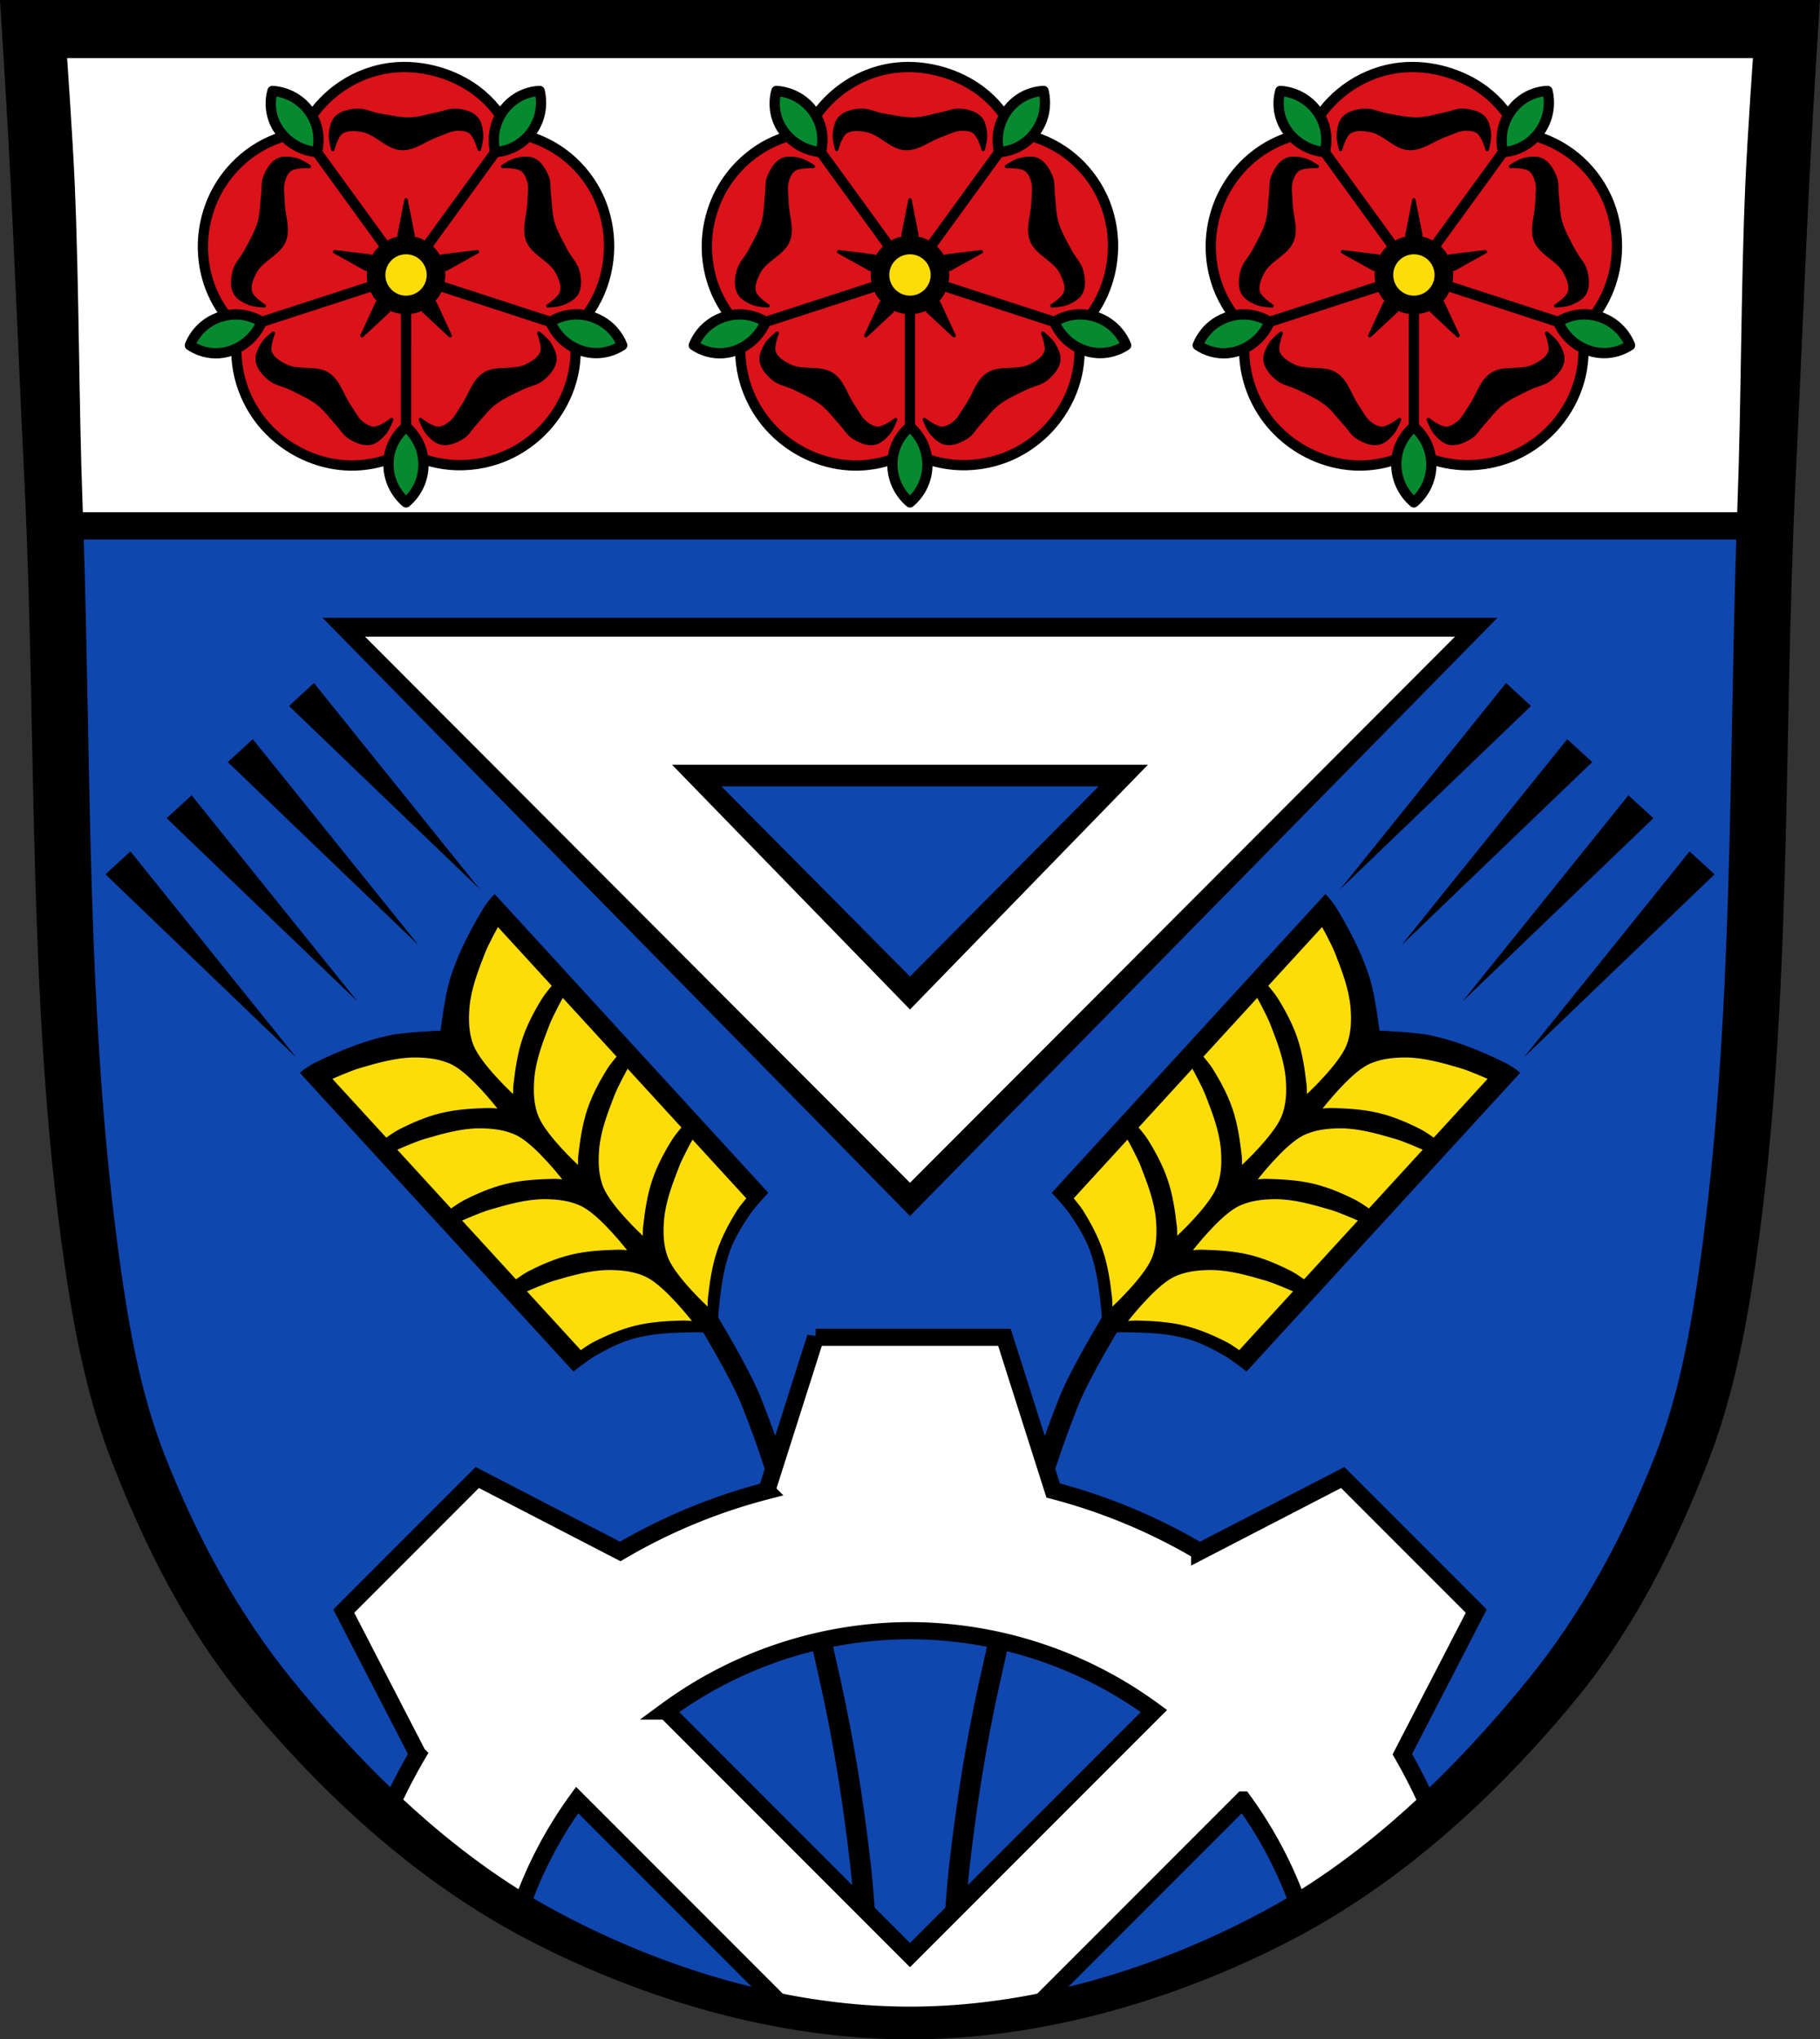 <?xml version="1.0" encoding="UTF-8" standalone="no"?>
<svg
   xmlns:dc="http://purl.org/dc/elements/1.1/"
   xmlns:cc="http://creativecommons.org/ns#"
   xmlns:rdf="http://www.w3.org/1999/02/22-rdf-syntax-ns#"
   xmlns:svg="http://www.w3.org/2000/svg"
   xmlns="http://www.w3.org/2000/svg"
   xmlns:xlink="http://www.w3.org/1999/xlink"
   xmlns:sodipodi="http://sodipodi.sourceforge.net/DTD/sodipodi-0.dtd"
   xmlns:inkscape="http://www.inkscape.org/namespaces/inkscape"
   width="531.35"
   height="595"
   viewBox="0 0 531.348 594.998"
   version="1.1"
   id="svg1105"
   sodipodi:docname="DEU_Winhöring_COA.svg"
   inkscape:version="0.92.5 (2060ec1f9f, 2020-04-08)">
  <rect x="0" y="0" width="531.348" height="594.998" fill="#333333" stroke="none"/>
  <sodipodi:namedview
     pagecolor="#ffffff"
     bordercolor="#666666"
     borderopacity="1"
     objecttolerance="10"
     gridtolerance="10"
     guidetolerance="10"
     inkscape:pageopacity="0"
     inkscape:pageshadow="2"
     inkscape:window-width="1920"
     inkscape:window-height="1046"
     id="namedview1107"
     showgrid="false"
     inkscape:zoom="1.3327576"
     inkscape:cx="265.66716"
     inkscape:cy="297.49653"
     inkscape:window-x="-11"
     inkscape:window-y="-11"
     inkscape:window-maximized="1"
     inkscape:current-layer="svg1105"
     inkscape:snap-midpoints="true"
     inkscape:snap-smooth-nodes="true"
     inkscape:object-paths="true"
     inkscape:snap-center="true"
     inkscape:snap-object-midpoints="true"
     inkscape:snap-nodes="false" />
  <defs
     id="defs971">
    <inkscape:path-effect
       effect="spiro"
       id="path-effect2423"
       is_visible="true" />
    <inkscape:path-effect
       effect="spiro"
       id="path-effect2419"
       is_visible="true" />
    <inkscape:path-effect
       effect="spiro"
       id="path-effect2415"
       is_visible="true" />
    <inkscape:path-effect
       effect="spiro"
       id="path-effect2411"
       is_visible="true" />
    <inkscape:path-effect
       effect="spiro"
       id="path-effect2407"
       is_visible="true" />
    <inkscape:path-effect
       effect="spiro"
       id="path-effect2403"
       is_visible="true" />
    <path
       id="0"
       d="m30.605 193.96c-4.874.858-9.718 2.512-13.953 5.072-2.807 1.697-5.141 4.135-7.273 6.627-1.82 2.128-4.627 7.01-4.627 7.01l30.17 41.734 30.17-41.734c0 0-2.807-4.883-4.627-7.01-2.132-2.492-4.466-4.93-7.273-6.627-4.235-2.56-9.08-4.214-13.953-5.072-2.837-.5-5.804-.5-8.641 0z"
       stroke="#000"
       fill="#e5524b"
       fill-rule="evenodd"
       stroke-width="3" />
    <path
       id="1"
       d="m93.75 239.84c.69 4.9.614 10.02-.512 14.837-.747 3.194-2.343 6.167-4.055 8.965-1.461 2.388-5.237 6.567-5.237 6.567l-49.02-15.798 30.366-41.593c0 0 5.511 1.16 8.097 2.234 3.03 1.257 6.069 2.724 8.55 4.869 3.744 3.236 6.813 7.332 9.136 11.702 1.352 2.543 2.269 5.366 2.67 8.218z"
       stroke="#000"
       fill="#e5524b"
       fill-rule="evenodd"
       stroke-width="3" />
    <path
       id="2"
       d="m-23.894 239.84c-.69 4.9-.614 10.02.512 14.837.747 3.194 2.343 6.167 4.055 8.965 1.461 2.388 5.237 6.567 5.237 6.567l49.02-15.798-30.366-41.593c0 0-5.511 1.16-8.097 2.234-3.03 1.257-6.069 2.724-8.55 4.869-3.744 3.236-6.813 7.332-9.136 11.702-1.352 2.543-2.269 5.366-2.67 8.218z"
       stroke="#000"
       fill="#e5524b"
       fill-rule="evenodd"
       stroke-width="3" />
    <path
       id="3"
       d="m51.991 301.39c-.166.133-.339.253-.521.366-1.786 1.107-3.978 2.112-6.05 1.767-1.711-.285-3.114-1.689-4.253-2.997-.967-1.111-2.023-3.926-2.023-3.926 0 0 3.16 2.5 5.04 2.563 1.339.045 2.646-.75 3.698-1.58 1.566-1.235 2.578-3.072 3.565-4.806 1.102-1.936 1.197-4.417 2.579-6.163 1.438-1.817 3.452-3.28 5.624-4.086 2.088-.774 4.477-.098 6.658-.548 1.954-.403 4.01-.799 5.674-1.906 1.114-.744 2.272-1.74 2.643-3.03.523-1.812-.878-5.589-.878-5.589 0 0 2.351 1.875 3.109 3.138.892 1.488 1.794 3.256 1.536 4.971-.312 2.078-1.946 3.852-3.55 5.208-1.308 1.105-3.099 1.457-4.666 2.146-1.79.787-3.706 1.311-5.41 2.27-2.149 1.21-4.17 2.678-5.985 4.348-1.439 1.324-2.529 2.984-3.831 4.443-.997 1.118-1.801 2.481-2.962 3.408"
       fill-rule="evenodd" />
    <path
       id="4"
       d="m17.861 301.39c.166.133.339.253.521.366 1.786 1.107 3.978 2.112 6.05 1.767 1.711-.285 3.114-1.689 4.253-2.997.967-1.111 2.023-3.926 2.023-3.926 0 0-3.16 2.5-5.04 2.563-1.339.045-2.646-.75-3.698-1.58-1.566-1.235-2.578-3.072-3.565-4.806-1.102-1.936-1.197-4.417-2.579-6.163-1.438-1.817-3.452-3.28-5.624-4.086-2.088-.774-4.477-.098-6.658-.548-1.954-.403-4.01-.799-5.674-1.906-1.114-.744-2.272-1.74-2.643-3.03-.523-1.812.878-5.589.878-5.589 0 0-2.351 1.875-3.109 3.138-.892 1.488-1.794 3.256-1.536 4.971.312 2.078 1.946 3.852 3.55 5.208 1.308 1.105 3.099 1.457 4.666 2.146 1.79.787 3.706 1.311 5.41 2.27 2.149 1.21 4.17 2.678 5.985 4.348 1.439 1.324 2.529 2.984 3.831 4.443.997 1.118 1.801 2.481 2.962 3.408"
       fill-rule="evenodd" />
    <path
       id="5"
       d="m34.926 232.5l-2.033 10.303a11.785 11.785 0 0 0 -8.374 6.089l-10.43-1.251 9.183 5.121a11.785 11.785 0 0 0 -.13 1.647 11.785 11.785 0 0 0 3.317 8.195l-4.411 9.53 7.711-7.15a11.785 11.785 0 0 0 5.167 1.209 11.785 11.785 0 0 0 5.172 -1.203l7.706 7.145-4.417-9.542a11.785 11.785 0 0 0 3.325 -8.184 11.785 11.785 0 0 0 -.128 -1.647l9.179-5.121-10.432 1.251a11.785 11.785 0 0 0 -8.371 -6.077l-2.035-10.314"
       fill-rule="evenodd" />
    <path
       id="6"
       d="m-4.074 200.72c0 0-1.499 7.196 2.082 12.12 3.581 4.929 10.888 5.726 10.888 5.726 0 0 1.501-7.195-2.081-12.13-3.582-4.93-10.889-5.725-10.889-5.725z"
       stroke-linejoin="round"
       fill="#8ab741"
       stroke="#000"
       stroke-linecap="round"
       stroke-width="3" />
    <path
       id="7"
       d="m-7.196 268.1c0 0-6.38-3.649-12.174-1.767-5.794 1.883-8.811 8.585-8.811 8.585 0 0 6.379 3.652 12.175 1.769 5.796-1.883 8.81-8.587 8.81-8.587z"
       stroke-linejoin="round"
       fill="#8ab741"
       stroke="#000"
       stroke-linecap="round"
       stroke-width="3" />
    <inkscape:path-effect
       effect="spiro"
       id="path-effect2403-4"
       is_visible="true" />
    <inkscape:path-effect
       effect="spiro"
       id="path-effect2403-42"
       is_visible="true" />
  </defs>
  <path
     style="fill-rule:evenodd"
     d="m 0,0 c 0,0 1.798,28.411 2.557,42.623 1.729,32.382 2.963,64.787 4.547,97.18 3.723,76.16 0.798,152.98 11.648,228.45 2.841,19.761 6.689,39.644 13.924,58.25 9.542,24.539 21.646,48.703 38.36,69.05 23.08,28.09 50.979,53.728 83.25,70.47 34.06,17.664 73.02,28.982 111.38,28.982 38.36,0 77.33,-11.318 111.38,-28.982 32.27,-16.741 60.17,-42.38 83.25,-70.47 16.713,-20.344 28.818,-44.508 38.36,-69.05 7.235,-18.606 11.08,-38.49 13.922,-58.25 10.85,-75.47 7.927,-152.29 11.65,-228.45 1.583,-32.389 2.818,-64.794 4.547,-97.18 C 529.534,28.41 531.332,0 531.332,0 h -265.67 z"
     id="path973"
     inkscape:connector-curvature="0" />
  <path
     d="m 16.92,14.45 c 0,0 1.834,26.14 2.394,39.23 1.339,31.31 1.151,62.67 2.309,93.99 2.724,73.7 0.736,147.93 10.907,220.97 2.659,19.09 6.04,38.38 13.04,56.34 9.292,23.844 21.694,46.951 37.866,66.785 21.813,26.751 47.689,51.955 77.954,68.16 31.861,17.06 68.36,28.03 104.29,28.03 35.937,0 72.43,-10.972 104.29,-28.03 30.26,-16.205 56.14,-41.41 77.954,-68.16 16.17,-19.833 28.574,-42.94 37.866,-66.785 6.999,-17.961 10.377,-37.25 13.04,-56.34 10.17,-73.04 8.185,-147.27 10.909,-220.97 1.158,-31.32 0.969,-62.68 2.309,-93.99 0.56,-13.09 2.394,-39.23 2.394,-39.23 h -248.76 z"
     id="path975"
     inkscape:connector-curvature="0"
     style="fill:#ffffff;fill-rule:evenodd;stroke:#000000;stroke-width:5" />
  <path
     d="m 21.76,151.96 c 2.497,72.28 0.791,145.05 10.764,216.67 2.659,19.09 6.04,38.38 13.04,56.34 9.292,23.844 21.693,46.952 37.865,66.785 21.813,26.751 47.691,51.955 77.955,68.16 31.861,17.06 68.36,28.03 104.29,28.03 35.937,0 72.43,-10.973 104.29,-28.03 30.26,-16.205 56.14,-41.41 77.955,-68.16 16.17,-19.833 28.574,-42.941 37.865,-66.785 6.999,-17.961 10.377,-37.25 13.04,-56.34 9.972,-71.62 8.268,-144.38 10.766,-216.67 z"
     id="path977"
     inkscape:connector-curvature="0"
     style="fill:#0f47af;fill-rule:evenodd;stroke:#000000;stroke-width:5;fill-opacity:1" />
  <path
     style="fill:none;fill-rule:evenodd;stroke:#000000;stroke-width:6;stroke-linecap:square"
     inkscape:connector-curvature="0"
     id="path981"
     d="M 15.86,154.41 H 515.49" />
  <path
     style="fill-rule:evenodd"
     inkscape:connector-curvature="0"
     id="path985"
     d="M 94.15,180.23 265.67,354.78 437.19,180.23 H 265.67 94.15 m 116.48,49.22 h 55.04 55.05 l -55.05,55.45 -55.04,-55.45" />
  <path
     style="fill:#ffffff;fill-rule:evenodd"
     inkscape:connector-curvature="0"
     id="path987"
     d="M 106.56,185.75 265.67,345.09 424.79,185.75 H 265.67 106.56 m 89.63,37.36 h 69.48 69.48 l -69.48,71.42 -69.48,-71.42" />
  <path
     d="m 30.789,255.089 55.724,53.47 -48.431,-60.156 -3.647,3.343 -3.647,3.343 m 17.861,-16.373 55.724,53.47 -48.431,-60.156 -3.647,3.343 -3.647,3.343 m 17.861,-16.373 55.724,53.47 -48.431,-60.156 -3.647,3.343 -3.647,3.343 m 17.861,-16.373 55.724,53.47 -48.431,-60.156 -3.647,3.343 -3.647,3.343 m 3.168,107.032 79.884,87.147 c 0,0 4.037,-3.215 6.265,-4.495 3.662,-2.104 7.484,-4.09 11.562,-5.175 5.757,-1.535 11.828,-1.712 17.785,-1.784 2.239,-0.027 6.698,0.508 6.698,0.508 0,0 -0.147,-4.489 0.075,-6.716 0.589,-5.93 1.296,-11.965 3.321,-17.563 1.437,-3.971 3.747,-7.606 6.159,-11.069 1.469,-2.109 5.022,-5.851 5.022,-5.851 L 144.43,260.856 c -2.155,1.975 -3.622,4.614 -5.078,7.149 -3.203,5.572 -6.04,11.427 -7.962,17.559 -1.535,4.896 -2.783,15.139 -2.783,15.139 0,0 -10.313,0.355 -15.323,1.458 -6.277,1.383 -12.355,3.7 -18.184,6.407 -2.652,1.232 -5.408,2.464 -7.562,4.439"
     id="8"
     inkscape:connector-curvature="0"
     style="fill-rule:evenodd;stroke-width:1" />
  <path
     d="m 97.054,314.77 15.71,17.139 c 0,0 2.377,-1.692 3.669,-2.351 3.903,-1.992 7.984,-3.743 12.208,-4.781 4.574,-1.125 9.307,-1.385 13.972,-1.507 0.872,-0.023 2.602,0.145 2.602,0.145 0,0 -7.637,-9.854 -13.03,-12.677 -3.286,-1.721 -7.245,-2.197 -11.028,-2.209 -5.405,-0.012 -10.807,1.559 -16.059,3.081 -2.759,0.799 -8.048,3.163 -8.048,3.163 m 48.328,-44.3 c 0,0 -2.81,5.062 -3.849,7.743 -1.974,5.101 -4.006,10.345 -4.464,15.731 -0.32,3.767 -0.188,7.752 1.243,11.178 2.347,5.621 11.498,14.082 11.498,14.082 0,0 -0.017,-1.738 0.081,-2.605 0.528,-4.638 1.197,-9.329 2.714,-13.788 1.401,-4.118 3.502,-8.033 5.823,-11.747 0.768,-1.229 2.661,-3.451 2.661,-3.451 l -15.71,-17.139 m -29.388,64.963 15.71,17.139 c 0,0 2.377,-1.692 3.669,-2.351 3.903,-1.992 7.984,-3.743 12.208,-4.781 4.574,-1.125 9.307,-1.385 13.972,-1.507 0.872,-0.023 2.602,0.145 2.602,0.145 0,0 -7.637,-9.854 -13.03,-12.677 -3.286,-1.721 -7.245,-2.197 -11.028,-2.209 -5.405,-0.012 -10.806,1.561 -16.058,3.083 -2.759,0.799 -8.05,3.161 -8.05,3.161 m 48.328,-44.3 c 0,0 -2.809,5.064 -3.848,7.745 -1.974,5.101 -4.008,10.344 -4.465,15.729 -0.32,3.767 -0.188,7.752 1.243,11.178 2.347,5.621 11.498,14.082 11.498,14.082 0,0 -0.017,-1.738 0.081,-2.605 0.528,-4.638 1.197,-9.329 2.714,-13.788 1.401,-4.118 3.502,-8.033 5.823,-11.747 0.768,-1.229 2.661,-3.451 2.661,-3.451 l -15.71,-17.139 m -29.388,64.963 15.71,17.139 c 0,0 2.376,-1.694 3.667,-2.352 3.903,-1.992 7.986,-3.742 12.21,-4.779 4.574,-1.125 9.307,-1.385 13.972,-1.507 0.872,-0.023 2.602,0.145 2.602,0.145 0,0 -7.638,-9.855 -13.03,-12.677 -3.286,-1.721 -7.245,-2.197 -11.028,-2.209 -5.405,-0.012 -10.806,1.561 -16.058,3.083 -2.759,0.799 -8.05,3.161 -8.05,3.161 m 48.328,-44.3 c 0,0 -2.809,5.064 -3.848,7.745 -1.974,5.101 -4.008,10.344 -4.465,15.729 -0.32,3.767 -0.188,7.752 1.243,11.178 2.347,5.621 11.498,14.082 11.498,14.082 0,0 -0.017,-1.738 0.081,-2.605 0.528,-4.638 1.197,-9.329 2.714,-13.788 1.401,-4.118 3.501,-8.035 5.821,-11.749 0.768,-1.229 2.662,-3.449 2.662,-3.449 L 183.24,311.815 m -29.388,64.963 15.71,17.139 c 0,0 2.377,-1.692 3.669,-2.351 3.903,-1.992 7.984,-3.743 12.208,-4.781 4.574,-1.125 9.307,-1.385 13.972,-1.507 0.872,-0.023 2.602,0.145 2.602,0.145 0,0 -7.637,-9.854 -13.03,-12.677 -3.286,-1.721 -7.246,-2.199 -11.028,-2.209 -5.405,-0.012 -10.806,1.561 -16.058,3.083 -2.759,0.799 -8.05,3.161 -8.05,3.161 m 48.328,-44.3 c 0,0 -2.809,5.064 -3.848,7.745 -1.974,5.101 -4.008,10.344 -4.465,15.729 -0.32,3.767 -0.187,7.753 1.243,11.178 2.347,5.621 11.498,14.082 11.498,14.082 0,0 -0.017,-1.738 0.081,-2.605 0.528,-4.638 1.197,-9.329 2.714,-13.788 1.401,-4.118 3.502,-8.033 5.823,-11.747 0.768,-1.229 2.661,-3.451 2.661,-3.451 l -15.71,-17.139"
     id="9"
     inkscape:connector-curvature="0"
     style="fill:#fcdd09;fill-rule:evenodd;stroke-width:1;fill-opacity:1" />
  <use
     xlink:href="#8"
     id="use997"
     x="0"
     y="0"
     width="100%"
     height="100%"
     transform="matrix(-1,0,0,1,531.35,0)" />
  <use
     xlink:href="#9"
     id="use999"
     x="0"
     y="0"
     width="100%"
     height="100%"
     transform="matrix(-1,0,0,1,531.35,0)"
     style="fill:#fcdd09;fill-opacity:1" />
  <path
     style="fill:none;fill-rule:evenodd;stroke:#000000;stroke-width:6;stroke-linecap:square"
     d="m 206.61,385.1 c 0,0 9.244,15.185 12.561,23.389 10.741,26.568 17.16,54.756 23.389,82.73 3.878,17.423 6.623,35.11 8.663,52.843 1.736,15.09 3.03,45.48 3.03,45.48"
     id="path1003"
     inkscape:connector-curvature="0" />
  <path
     style="fill:none;fill-rule:evenodd;stroke:#000000;stroke-width:6;stroke-linecap:square"
     d="m 324.75,385.1 c 0,0 -9.244,15.185 -12.561,23.389 -10.741,26.568 -17.16,54.756 -23.389,82.73 -3.878,17.423 -6.623,35.11 -8.663,52.843 -1.736,15.09 -3.03,45.48 -3.03,45.48"
     id="path1005"
     inkscape:connector-curvature="0" />
  <path
     style="fill:#ffffff;fill-rule:evenodd;stroke:#000000;stroke-width:5"
     inkscape:connector-curvature="0"
     id="path1009"
     d="m 238.109,390.16 -14.264,44.803 a 166.965,166.965 0 0 0 -42.762,17.688 l -41.742,-21.58 -19.492,19.494 -19.492,19.49 21.59,41.76 a 166.965,166.965 0 0 0 -7.25,13.797 c 11.746,11.04 24.387,21.06 37.955,29.31 a 120.619,120.619 0 0 1 15.838,-29.748 l 58.814,58.816 c 12.705,2.563 25.573,3.961 38.37,3.961 12.798,0 25.666,-1.398 38.37,-3.961 l 58.809,-58.809 a 120.619,120.619 0 0 1 15.889,29.715 c 13.513,-8.225 26.11,-18.2 37.811,-29.19 a 166.965,166.965 0 0 0 -7.141,-13.906 l 21.58,-41.742 -19.492,-19.49 -19.492,-19.494 -41.76,21.59 A 166.965,166.965 0 0 0 307.473,434.868 l -14.234,-44.705 h -27.566 -27.564 z m 27.566,85.609 a 120.619,120.619 0 0 1 71.217,23.434 l -71.22,71.21 -71.21,-71.21 a 120.619,120.619 0 0 1 71.209,-23.439 z" />
  <g
     id="g2843"
     transform="translate(-0.01,167.706)">
    <g
       transform="translate(-4.02)"
       id="g2665">
      <path
         style="fill:#da121a;fill-opacity:1;stroke:#000000;stroke-width:3;stroke-linecap:round;stroke-linejoin:round;stroke-miterlimit:4;stroke-dasharray:none;stroke-opacity:1"
         d="m 233.296,-121.553 c -4.324,0.565 -8.533,1.998 -12.304,4.188 -5.276,3.064 -9.671,7.619 -12.57,12.988 -2.113,3.914 -3.439,8.249 -3.893,12.674 -0.591,5.752 0.303,11.66 2.636,16.951 1.755,3.981 4.314,7.605 7.477,10.591 -0.804,4.423 -0.706,9.008 0.288,13.393 1.236,5.454 3.864,10.585 7.559,14.783 3.197,3.632 7.181,6.563 11.584,8.571 3.72,1.696 7.744,2.738 11.824,2.991 6.105,0.378 12.31,-1.043 17.642,-4.039 3.914,2.106 8.25,3.422 12.674,3.847 5.457,0.524 11.039,-0.317 16.1,-2.423 5.53,-2.301 10.418,-6.107 14.042,-10.876 2.907,-3.826 5.009,-8.271 6.051,-12.962 0.95,-4.279 1.016,-8.752 0.193,-13.057 3.128,-2.985 5.664,-6.587 7.419,-10.538 1.633,-3.677 2.589,-7.65 2.851,-11.665 0.371,-5.677 -0.66,-11.453 -3.061,-16.611 -2.106,-4.525 -5.258,-8.56 -9.136,-11.702 -4.748,-3.847 -10.584,-6.337 -16.647,-7.103 -2.19,-4.787 -5.595,-9.012 -9.807,-12.169 -3.257,-2.441 -6.978,-4.242 -10.879,-5.404 -4.525,-1.349 -9.32,-1.845 -14.008,-1.285 -6.236,0.745 -12.219,3.374 -17.057,7.378 -3.771,3.121 -6.857,7.067 -8.977,11.48 z"
         id="path2401"
         inkscape:connector-curvature="0"
         inkscape:path-effect="#path-effect2403"
         inkscape:original-d="m 233.29614,-121.55338 c 0,0 -8.645,1.86841 -12.30443,4.18773 -5.08876,3.22521 -9.50564,7.80026 -12.56976,12.98761 -2.24767,3.80516 -3.57586,8.265743 -3.89328,12.673751 -0.41071,5.703575 0.49104,11.650508 2.63607,16.951289 1.62103,4.005871 7.4774,10.59062 7.4774,10.59062 0,0 -0.80412,9.063128 0.28798,13.392827 1.35363,5.366551 3.97996,10.561805 7.55906,14.783446 3.10616,3.663795 7.24269,6.514916 11.5836,8.571149 3.6742,1.74042 7.75906,2.944528 11.82436,2.990588 6.03243,0.06835 17.642,-4.039 17.642,-4.039 0,0 8.27029,3.526828 12.67352,3.847486 5.41272,0.394173 11.11013,-0.28836 16.09992,-2.422597 5.4435,-2.328299 10.34612,-6.250904 14.04246,-10.875809 2.97687,-3.724695 4.98325,-8.314603 6.0505,-12.961761 0.97431,-4.242473 0.1926,-13.057319 0.1926,-13.057319 0,0 5.64151,-6.627377 7.41894,-10.53841 1.65618,-3.644254 2.73625,-7.664131 2.85128,-11.665419 0.16179,-5.627977 -0.75226,-11.476115 -3.06122,-16.611191 -2.02942,-4.51339 -5.21331,-8.68508 -9.136,-11.70199 -4.78223,-3.67798 -16.647,-7.103 -16.647,-7.103 0,0 -5.74569,-8.9062 -9.8071,-12.16887 -3.15661,-2.53582 -6.98305,-4.30003 -10.87853,-5.40447 -4.51124,-1.27902 -9.37803,-2.02432 -14.00837,-1.28466 -6.11733,0.9772 -12.15462,3.59141 -17.05724,7.37835 -3.84428,2.96944 -8.97676,11.47965 -8.97676,11.47965 z"
         sodipodi:nodetypes="caaaacaaaacaaaacaaaacaaaac"
         transform="translate(-141.083,-7.52)" />
      <path
         style="fill:#078930;fill-opacity:1;stroke:#000000;stroke-width:3;stroke-linecap:round;stroke-linejoin:round;stroke-miterlimit:4;stroke-dasharray:none;stroke-opacity:1"
         d="m 161.576,-141.18 c -2.704,0.127 -5.366,1.067 -7.549,2.668 -2.78,2.038 -4.748,5.133 -5.49,8.5 -0.484,2.195 -0.46,4.501 0.068,6.686 2.353,-0.148 4.665,-0.895 6.66,-2.15 3.295,-2.074 5.663,-5.55 6.432,-9.367 0.421,-2.088 0.379,-4.266 -0.121,-6.336 z m -78.002,0.008 c -0.753,2.686 -0.658,5.605 0.27,8.236 1.18,3.35 3.7,6.183 6.83,7.861 1.812,0.972 3.823,1.57 5.871,1.748 0.671,-2.53 0.62,-5.246 -0.145,-7.75 -0.979,-3.202 -3.133,-6.027 -5.951,-7.836 -2.051,-1.317 -4.442,-2.104 -6.875,-2.26 z m 88.959,65.187 c -0.467,-0.007 -0.935,0.009 -1.4,0.049 -2.273,0.194 -4.499,0.936 -6.434,2.145 0.796,1.88 1.977,3.595 3.447,5.012 2.594,2.498 6.126,4.031 9.727,4.092 2.754,0.046 5.516,-0.761 7.811,-2.285 -0.875,-2.197 -2.305,-4.171 -4.121,-5.686 -2.512,-2.096 -5.76,-3.277 -9.029,-3.326 z m -99.789,0.012 c -3.358,0.025 -6.704,1.242 -9.264,3.42 -1.762,1.499 -3.152,3.432 -4.012,5.58 2.493,1.705 5.571,2.533 8.582,2.309 3.408,-0.254 6.67,-1.847 9.09,-4.26 1.398,-1.394 2.529,-3.055 3.312,-4.867 -1.89,-1.176 -4.055,-1.907 -6.271,-2.119 -0.478,-0.046 -0.958,-0.066 -1.437,-0.062 z m 49.83,32.781 c -1.853,1.526 -3.306,3.534 -4.178,5.771 -1.403,3.6 -1.245,7.768 0.377,11.275 0.887,1.918 2.193,3.642 3.801,5.014 1.608,-1.361 2.914,-3.079 3.793,-4.994 1.742,-3.794 1.727,-8.352 -0.035,-12.137 -0.879,-1.888 -2.17,-3.582 -3.758,-4.93 z"
         id="path2405"
         inkscape:connector-curvature="0" />
      <path
         style="fill:none;stroke:#000000;stroke-width:3;stroke-linecap:round;stroke-linejoin:miter;stroke-miterlimit:4;stroke-dasharray:none;stroke-opacity:1"
         d="m 80.453,-73.792 42.122,-13.689"
         id="path2426"
         inkscape:connector-curvature="0" />
      <path
         style="fill:none;stroke:#000000;stroke-width:3;stroke-linecap:round;stroke-linejoin:miter;stroke-miterlimit:4;stroke-dasharray:none;stroke-opacity:1"
         d="m 96.545,-123.326 23.467,32.328"
         id="path2428"
         inkscape:connector-curvature="0" />
      <path
         style="fill:none;stroke:#000000;stroke-width:3;stroke-linecap:round;stroke-linejoin:miter;stroke-miterlimit:4;stroke-dasharray:none;stroke-opacity:1"
         d="m 148.605,-123.326 -24.245,33.363"
         id="path2430"
         inkscape:connector-curvature="0" />
      <path
         style="fill:none;stroke:#000000;stroke-width:3;stroke-linecap:round;stroke-linejoin:miter;stroke-miterlimit:4;stroke-dasharray:none;stroke-opacity:1"
         d="M 164.699,-73.792 126.251,-86.296"
         id="path2432"
         inkscape:connector-curvature="0" />
      <path
         style="fill:none;stroke:#000000;stroke-width:3;stroke-linecap:round;stroke-linejoin:miter;stroke-miterlimit:4;stroke-dasharray:none;stroke-opacity:1"
         d="m 122.574,-43.192 0.005,-44.289 v 0"
         id="path2434"
         inkscape:connector-curvature="0"
         sodipodi:nodetypes="ccc" />
      <path
         style="fill:#000000;stroke:#000000;stroke-width:1px;stroke-linecap:round;stroke-linejoin:round;stroke-opacity:1"
         d="m 136.384,-135.534 c -1.482,0.075 -2.93,0.727 -4.4,1.014 -2.679,0.523 -5.316,1.438 -8.045,1.529 -3.068,0.102 -6.114,-0.608 -9.143,-1.113 -2.241,-0.374 -4.399,-1.571 -6.666,-1.418 -2.096,0.142 -4.46,0.631 -5.934,2.129 -1.217,1.236 -1.526,3.198 -1.678,4.926 -0.129,1.467 0.67,4.365 0.67,4.365 0,0 1.015,-3.984 2.578,-5.041 1.663,-1.124 4.02,-0.887 5.998,-0.545 4.163,0.719 7.286,5.15 11.508,5.316 3.725,0.147 6.961,-2.672 10.488,-3.877 1.888,-0.645 3.717,-1.715 5.711,-1.795 1.338,-0.053 2.861,0.072 3.918,0.895 1.488,1.158 2.576,5.039 2.576,5.039 0,0 0.8,-2.901 0.67,-4.367 -0.153,-1.728 -0.465,-3.688 -1.682,-4.924 -1.474,-1.497 -3.838,-1.973 -5.934,-2.127 -0.213,-0.016 -0.425,-0.017 -0.637,-0.006 z m -48.619,14.002 c -0.896,-0.03 -1.775,0.087 -2.551,0.475 -1.88,0.939 -3.063,3.041 -3.857,4.986 -0.647,1.585 -0.39,3.402 -0.598,5.102 -0.331,2.71 -0.278,5.5 -1.035,8.123 -0.851,2.95 -2.468,5.628 -3.885,8.352 -1.048,2.015 -2.853,3.698 -3.408,5.9 -0.514,2.038 -0.779,4.436 0.189,6.301 0.799,1.539 2.568,2.44 4.164,3.119 1.355,0.576 4.359,0.711 4.359,0.711 0,0 -3.475,-2.196 -3.996,-4.01 -0.555,-1.929 0.399,-4.096 1.336,-5.871 1.972,-3.737 7.15,-5.337 8.613,-9.301 1.291,-3.497 -0.388,-7.447 -0.443,-11.174 -0.03,-1.995 -0.48,-4.064 0.061,-5.984 0.363,-1.289 0.951,-2.698 2.061,-3.449 1.562,-1.057 5.588,-0.893 5.588,-0.893 0,0 -2.51,-1.656 -3.945,-1.986 -0.845,-0.194 -1.757,-0.371 -2.652,-0.4 z m 69.619,0 c -0.896,0.03 -1.809,0.206 -2.654,0.4 -1.435,0.33 -3.945,1.986 -3.945,1.986 0,0 4.026,-0.165 5.588,0.893 1.109,0.751 1.698,2.16 2.061,3.449 0.541,1.92 0.09,3.989 0.06,5.984 -0.055,3.727 -1.735,7.677 -0.443,11.174 1.463,3.964 6.642,5.564 8.613,9.301 0.937,1.776 1.891,3.942 1.336,5.871 -0.521,1.814 -3.996,4.01 -3.996,4.01 0,0 3.005,-0.135 4.359,-0.711 1.596,-0.679 3.367,-1.58 4.166,-3.119 0.968,-1.865 0.701,-4.263 0.188,-6.301 -0.555,-2.203 -2.36,-3.885 -3.408,-5.9 -1.417,-2.724 -3.033,-5.402 -3.885,-8.352 -0.757,-2.623 -0.704,-5.413 -1.035,-8.123 -0.208,-1.699 0.05,-3.517 -0.598,-5.102 -0.794,-1.945 -1.978,-4.047 -3.857,-4.986 -0.776,-0.388 -1.653,-0.504 -2.549,-0.475 z m 3.955,51.015 c 0,0 1.529,3.817 0.889,5.592 -0.681,1.889 -2.724,3.084 -4.523,3.975 -3.787,1.873 -8.92,0.135 -12.428,2.49 -3.095,2.078 -4.049,6.263 -6.187,9.316 -1.145,1.634 -1.991,3.575 -3.555,4.814 -1.05,0.832 -2.353,1.629 -3.691,1.588 -1.885,-0.058 -5.051,-2.551 -5.051,-2.551 0,0 1.064,2.814 2.033,3.922 1.142,1.305 2.548,2.706 4.26,2.986 2.074,0.34 4.263,-0.668 6.047,-1.779 1.453,-0.905 2.311,-2.528 3.475,-3.783 1.856,-2.002 3.447,-4.296 5.598,-5.978 2.418,-1.892 5.297,-3.115 8.041,-4.492 2.03,-1.019 4.48,-1.325 6.221,-2.785 1.61,-1.35 3.229,-3.138 3.537,-5.217 0.254,-1.716 -0.651,-3.481 -1.547,-4.967 -0.76,-1.261 -3.117,-3.131 -3.117,-3.131 z m -77.519,0.004 c 0,10e-7 -2.355,1.87 -3.115,3.131 -0.896,1.485 -1.803,3.251 -1.549,4.967 0.308,2.079 1.929,3.868 3.539,5.219 1.741,1.46 4.188,1.764 6.219,2.783 2.744,1.377 5.623,2.601 8.041,4.492 2.15,1.682 3.741,3.977 5.598,5.978 1.164,1.255 2.022,2.878 3.475,3.783 1.783,1.111 3.973,2.121 6.047,1.781 1.712,-0.281 3.118,-1.683 4.26,-2.988 0.97,-1.108 2.033,-3.922 2.033,-3.922 0,0 -3.166,2.493 -5.051,2.551 -1.339,0.041 -2.642,-0.756 -3.691,-1.588 -1.563,-1.24 -2.41,-3.18 -3.555,-4.814 -2.139,-3.053 -3.092,-7.239 -6.187,-9.316 -3.508,-2.355 -8.641,-0.617 -12.428,-2.49 -1.799,-0.89 -3.843,-2.086 -4.523,-3.975 -0.64,-1.775 0.889,-5.592 0.889,-5.592 z"
         id="path2436"
         inkscape:connector-curvature="0" />
      <path
         style="fill:#000000;stroke:#000000;stroke-width:1px;stroke-linecap:round;stroke-linejoin:round;stroke-opacity:1"
         d="m 122.574,-109.391 -2.031,10.303 1.762,2.705 2.305,-2.693 z m -20.836,15.141 9.184,5.121 2.342,-1.404 -1.096,-2.467 z m 41.674,0 -10.434,1.25 -1.422,2.414 2.676,1.457 z m -14.939,13.66 -0.727,3.687 7.707,7.146 -4.418,-9.543 z m -11.326,0.957 -3.039,0.346 -4.41,9.529 7.711,-7.15 z"
         id="path2490"
         inkscape:connector-curvature="0" />
      <circle
         style="fill:#000000;fill-opacity:1;stroke:none;stroke-width:1.227;stroke-linecap:round;stroke-linejoin:round;stroke-miterlimit:4;stroke-dasharray:none;stroke-opacity:1"
         id="path2501"
         cx="122.575"
         cy="-87.482"
         r="11.459" />
      <circle
         style="fill:#fcdd09;fill-opacity:1;stroke:none;stroke-width:0.646;stroke-linecap:round;stroke-linejoin:round;stroke-miterlimit:4;stroke-dasharray:none;stroke-opacity:1"
         id="path2501-0"
         cx="122.575"
         cy="-87.482"
         r="6.033" />
    </g>
    <g
       transform="translate(143.1)"
       id="g2665-0">
      <path
         style="fill:#da121a;fill-opacity:1;stroke:#000000;stroke-width:3;stroke-linecap:round;stroke-linejoin:round;stroke-miterlimit:4;stroke-dasharray:none;stroke-opacity:1"
         d="m 233.296,-121.553 c -4.324,0.565 -8.533,1.998 -12.304,4.188 -5.276,3.064 -9.671,7.619 -12.57,12.988 -2.113,3.914 -3.439,8.249 -3.893,12.674 -0.591,5.752 0.303,11.66 2.636,16.951 1.755,3.981 4.314,7.605 7.477,10.591 -0.804,4.423 -0.706,9.008 0.288,13.393 1.236,5.454 3.864,10.585 7.559,14.783 3.197,3.632 7.181,6.563 11.584,8.571 3.72,1.696 7.744,2.738 11.824,2.991 6.105,0.378 12.31,-1.043 17.642,-4.039 3.914,2.106 8.25,3.422 12.674,3.847 5.457,0.524 11.039,-0.317 16.1,-2.423 5.53,-2.301 10.418,-6.107 14.042,-10.876 2.907,-3.826 5.009,-8.271 6.051,-12.962 0.95,-4.279 1.016,-8.752 0.193,-13.057 3.128,-2.985 5.664,-6.587 7.419,-10.538 1.633,-3.677 2.589,-7.65 2.851,-11.665 0.371,-5.677 -0.66,-11.453 -3.061,-16.611 -2.106,-4.525 -5.258,-8.56 -9.136,-11.702 -4.748,-3.847 -10.584,-6.337 -16.647,-7.103 -2.19,-4.787 -5.595,-9.012 -9.807,-12.169 -3.257,-2.441 -6.978,-4.242 -10.879,-5.404 -4.525,-1.349 -9.32,-1.845 -14.008,-1.285 -6.236,0.745 -12.219,3.374 -17.057,7.378 -3.771,3.121 -6.857,7.067 -8.977,11.48 z"
         id="path2401-8"
         inkscape:connector-curvature="0"
         inkscape:path-effect="#path-effect2403-4"
         inkscape:original-d="m 233.29614,-121.55338 c 0,0 -8.645,1.86841 -12.30443,4.18773 -5.08876,3.22521 -9.50564,7.80026 -12.56976,12.98761 -2.24767,3.80516 -3.57586,8.265743 -3.89328,12.673751 -0.41071,5.703575 0.49104,11.650508 2.63607,16.951289 1.62103,4.005871 7.4774,10.59062 7.4774,10.59062 0,0 -0.80412,9.063128 0.28798,13.392827 1.35363,5.366551 3.97996,10.561805 7.55906,14.783446 3.10616,3.663795 7.24269,6.514916 11.5836,8.571149 3.6742,1.74042 7.75906,2.944528 11.82436,2.990588 6.03243,0.06835 17.642,-4.039 17.642,-4.039 0,0 8.27029,3.526828 12.67352,3.847486 5.41272,0.394173 11.11013,-0.28836 16.09992,-2.422597 5.4435,-2.328299 10.34612,-6.250904 14.04246,-10.875809 2.97687,-3.724695 4.98325,-8.314603 6.0505,-12.961761 0.97431,-4.242473 0.1926,-13.057319 0.1926,-13.057319 0,0 5.64151,-6.627377 7.41894,-10.53841 1.65618,-3.644254 2.73625,-7.664131 2.85128,-11.665419 0.16179,-5.627977 -0.75226,-11.476115 -3.06122,-16.611191 -2.02942,-4.51339 -5.21331,-8.68508 -9.136,-11.70199 -4.78223,-3.67798 -16.647,-7.103 -16.647,-7.103 0,0 -5.74569,-8.9062 -9.8071,-12.16887 -3.15661,-2.53582 -6.98305,-4.30003 -10.87853,-5.40447 -4.51124,-1.27902 -9.37803,-2.02432 -14.00837,-1.28466 -6.11733,0.9772 -12.15462,3.59141 -17.05724,7.37835 -3.84428,2.96944 -8.97676,11.47965 -8.97676,11.47965 z"
         sodipodi:nodetypes="caaaacaaaacaaaacaaaacaaaac"
         transform="translate(-141.083,-7.52)" />
      <path
         style="fill:#078930;fill-opacity:1;stroke:#000000;stroke-width:3;stroke-linecap:round;stroke-linejoin:round;stroke-miterlimit:4;stroke-dasharray:none;stroke-opacity:1"
         d="m 161.576,-141.18 c -2.704,0.127 -5.366,1.067 -7.549,2.668 -2.78,2.038 -4.748,5.133 -5.49,8.5 -0.484,2.195 -0.46,4.501 0.068,6.686 2.353,-0.148 4.665,-0.895 6.66,-2.15 3.295,-2.074 5.663,-5.55 6.432,-9.367 0.421,-2.088 0.379,-4.266 -0.121,-6.336 z m -78.002,0.008 c -0.753,2.686 -0.658,5.605 0.27,8.236 1.18,3.35 3.7,6.183 6.83,7.861 1.812,0.972 3.823,1.57 5.871,1.748 0.671,-2.53 0.62,-5.246 -0.145,-7.75 -0.979,-3.202 -3.133,-6.027 -5.951,-7.836 -2.051,-1.317 -4.442,-2.104 -6.875,-2.26 z m 88.959,65.187 c -0.467,-0.007 -0.935,0.009 -1.4,0.049 -2.273,0.194 -4.499,0.936 -6.434,2.145 0.796,1.88 1.977,3.595 3.447,5.012 2.594,2.498 6.126,4.031 9.727,4.092 2.754,0.046 5.516,-0.761 7.811,-2.285 -0.875,-2.197 -2.305,-4.171 -4.121,-5.686 -2.512,-2.096 -5.76,-3.277 -9.029,-3.326 z m -99.789,0.012 c -3.358,0.025 -6.704,1.242 -9.264,3.42 -1.762,1.499 -3.152,3.432 -4.012,5.58 2.493,1.705 5.571,2.533 8.582,2.309 3.408,-0.254 6.67,-1.847 9.09,-4.26 1.398,-1.394 2.529,-3.055 3.312,-4.867 -1.89,-1.176 -4.055,-1.907 -6.271,-2.119 -0.478,-0.046 -0.958,-0.066 -1.437,-0.062 z m 49.83,32.781 c -1.853,1.526 -3.306,3.534 -4.178,5.771 -1.403,3.6 -1.245,7.768 0.377,11.275 0.887,1.918 2.193,3.642 3.801,5.014 1.608,-1.361 2.914,-3.079 3.793,-4.994 1.742,-3.794 1.727,-8.352 -0.035,-12.137 -0.879,-1.888 -2.17,-3.582 -3.758,-4.93 z"
         id="path2405-4"
         inkscape:connector-curvature="0" />
      <path
         style="fill:none;stroke:#000000;stroke-width:3;stroke-linecap:round;stroke-linejoin:miter;stroke-miterlimit:4;stroke-dasharray:none;stroke-opacity:1"
         d="m 80.453,-73.792 42.122,-13.689"
         id="path2426-4"
         inkscape:connector-curvature="0" />
      <path
         style="fill:none;stroke:#000000;stroke-width:3;stroke-linecap:round;stroke-linejoin:miter;stroke-miterlimit:4;stroke-dasharray:none;stroke-opacity:1"
         d="m 96.545,-123.326 23.467,32.328"
         id="path2428-5"
         inkscape:connector-curvature="0" />
      <path
         style="fill:none;stroke:#000000;stroke-width:3;stroke-linecap:round;stroke-linejoin:miter;stroke-miterlimit:4;stroke-dasharray:none;stroke-opacity:1"
         d="m 148.605,-123.326 -24.245,33.363"
         id="path2430-1"
         inkscape:connector-curvature="0" />
      <path
         style="fill:none;stroke:#000000;stroke-width:3;stroke-linecap:round;stroke-linejoin:miter;stroke-miterlimit:4;stroke-dasharray:none;stroke-opacity:1"
         d="M 164.699,-73.792 126.251,-86.296"
         id="path2432-3"
         inkscape:connector-curvature="0" />
      <path
         style="fill:none;stroke:#000000;stroke-width:3;stroke-linecap:round;stroke-linejoin:miter;stroke-miterlimit:4;stroke-dasharray:none;stroke-opacity:1"
         d="m 122.574,-43.192 0.005,-44.289 v 0"
         id="path2434-0"
         inkscape:connector-curvature="0"
         sodipodi:nodetypes="ccc" />
      <path
         style="fill:#000000;stroke:#000000;stroke-width:1px;stroke-linecap:round;stroke-linejoin:round;stroke-opacity:1"
         d="m 136.384,-135.534 c -1.482,0.075 -2.93,0.727 -4.4,1.014 -2.679,0.523 -5.316,1.438 -8.045,1.529 -3.068,0.102 -6.114,-0.608 -9.143,-1.113 -2.241,-0.374 -4.399,-1.571 -6.666,-1.418 -2.096,0.142 -4.46,0.631 -5.934,2.129 -1.217,1.236 -1.526,3.198 -1.678,4.926 -0.129,1.467 0.67,4.365 0.67,4.365 0,0 1.015,-3.984 2.578,-5.041 1.663,-1.124 4.02,-0.887 5.998,-0.545 4.163,0.719 7.286,5.15 11.508,5.316 3.725,0.147 6.961,-2.672 10.488,-3.877 1.888,-0.645 3.717,-1.715 5.711,-1.795 1.338,-0.053 2.861,0.072 3.918,0.895 1.488,1.158 2.576,5.039 2.576,5.039 0,0 0.8,-2.901 0.67,-4.367 -0.153,-1.728 -0.465,-3.688 -1.682,-4.924 -1.474,-1.497 -3.838,-1.973 -5.934,-2.127 -0.213,-0.016 -0.425,-0.017 -0.637,-0.006 z m -48.619,14.002 c -0.896,-0.03 -1.775,0.087 -2.551,0.475 -1.88,0.939 -3.063,3.041 -3.857,4.986 -0.647,1.585 -0.39,3.402 -0.598,5.102 -0.331,2.71 -0.278,5.5 -1.035,8.123 -0.851,2.95 -2.468,5.628 -3.885,8.352 -1.048,2.015 -2.853,3.698 -3.408,5.9 -0.514,2.038 -0.779,4.436 0.189,6.301 0.799,1.539 2.568,2.44 4.164,3.119 1.355,0.576 4.359,0.711 4.359,0.711 0,0 -3.475,-2.196 -3.996,-4.01 -0.555,-1.929 0.399,-4.096 1.336,-5.871 1.972,-3.737 7.15,-5.337 8.613,-9.301 1.291,-3.497 -0.388,-7.447 -0.443,-11.174 -0.03,-1.995 -0.48,-4.064 0.061,-5.984 0.363,-1.289 0.951,-2.698 2.061,-3.449 1.562,-1.057 5.588,-0.893 5.588,-0.893 0,0 -2.51,-1.656 -3.945,-1.986 -0.845,-0.194 -1.757,-0.371 -2.652,-0.4 z m 69.619,0 c -0.896,0.03 -1.809,0.206 -2.654,0.4 -1.435,0.33 -3.945,1.986 -3.945,1.986 0,0 4.026,-0.165 5.588,0.893 1.109,0.751 1.698,2.16 2.061,3.449 0.541,1.92 0.09,3.989 0.06,5.984 -0.055,3.727 -1.735,7.677 -0.443,11.174 1.463,3.964 6.642,5.564 8.613,9.301 0.937,1.776 1.891,3.942 1.336,5.871 -0.521,1.814 -3.996,4.01 -3.996,4.01 0,0 3.005,-0.135 4.359,-0.711 1.596,-0.679 3.367,-1.58 4.166,-3.119 0.968,-1.865 0.701,-4.263 0.188,-6.301 -0.555,-2.203 -2.36,-3.885 -3.408,-5.9 -1.417,-2.724 -3.033,-5.402 -3.885,-8.352 -0.757,-2.623 -0.704,-5.413 -1.035,-8.123 -0.208,-1.699 0.05,-3.517 -0.598,-5.102 -0.794,-1.945 -1.978,-4.047 -3.857,-4.986 -0.776,-0.388 -1.653,-0.504 -2.549,-0.475 z m 3.955,51.015 c 0,0 1.529,3.817 0.889,5.592 -0.681,1.889 -2.724,3.084 -4.523,3.975 -3.787,1.873 -8.92,0.135 -12.428,2.49 -3.095,2.078 -4.049,6.263 -6.187,9.316 -1.145,1.634 -1.991,3.575 -3.555,4.814 -1.05,0.832 -2.353,1.629 -3.691,1.588 -1.885,-0.058 -5.051,-2.551 -5.051,-2.551 0,0 1.064,2.814 2.033,3.922 1.142,1.305 2.548,2.706 4.26,2.986 2.074,0.34 4.263,-0.668 6.047,-1.779 1.453,-0.905 2.311,-2.528 3.475,-3.783 1.856,-2.002 3.447,-4.296 5.598,-5.978 2.418,-1.892 5.297,-3.115 8.041,-4.492 2.03,-1.019 4.48,-1.325 6.221,-2.785 1.61,-1.35 3.229,-3.138 3.537,-5.217 0.254,-1.716 -0.651,-3.481 -1.547,-4.967 -0.76,-1.261 -3.117,-3.131 -3.117,-3.131 z m -77.519,0.004 c 0,10e-7 -2.355,1.87 -3.115,3.131 -0.896,1.485 -1.803,3.251 -1.549,4.967 0.308,2.079 1.929,3.868 3.539,5.219 1.741,1.46 4.188,1.764 6.219,2.783 2.744,1.377 5.623,2.601 8.041,4.492 2.15,1.682 3.741,3.977 5.598,5.978 1.164,1.255 2.022,2.878 3.475,3.783 1.783,1.111 3.973,2.121 6.047,1.781 1.712,-0.281 3.118,-1.683 4.26,-2.988 0.97,-1.108 2.033,-3.922 2.033,-3.922 0,0 -3.166,2.493 -5.051,2.551 -1.339,0.041 -2.642,-0.756 -3.691,-1.588 -1.563,-1.24 -2.41,-3.18 -3.555,-4.814 -2.139,-3.053 -3.092,-7.239 -6.187,-9.316 -3.508,-2.355 -8.641,-0.617 -12.428,-2.49 -1.799,-0.89 -3.843,-2.086 -4.523,-3.975 -0.64,-1.775 0.889,-5.592 0.889,-5.592 z"
         id="path2436-7"
         inkscape:connector-curvature="0" />
      <path
         style="fill:#000000;stroke:#000000;stroke-width:1px;stroke-linecap:round;stroke-linejoin:round;stroke-opacity:1"
         d="m 122.574,-109.391 -2.031,10.303 1.762,2.705 2.305,-2.693 z m -20.836,15.141 9.184,5.121 2.342,-1.404 -1.096,-2.467 z m 41.674,0 -10.434,1.25 -1.422,2.414 2.676,1.457 z m -14.939,13.66 -0.727,3.687 7.707,7.146 -4.418,-9.543 z m -11.326,0.957 -3.039,0.346 -4.41,9.529 7.711,-7.15 z"
         id="path2490-3"
         inkscape:connector-curvature="0" />
      <circle
         style="fill:#000000;fill-opacity:1;stroke:none;stroke-width:1.227;stroke-linecap:round;stroke-linejoin:round;stroke-miterlimit:4;stroke-dasharray:none;stroke-opacity:1"
         id="path2501-1"
         cx="122.575"
         cy="-87.482"
         r="11.459" />
      <circle
         style="fill:#fcdd09;fill-opacity:1;stroke:none;stroke-width:0.646;stroke-linecap:round;stroke-linejoin:round;stroke-miterlimit:4;stroke-dasharray:none;stroke-opacity:1"
         id="path2501-0-0"
         cx="122.575"
         cy="-87.482"
         r="6.033" />
    </g>
    <g
       transform="translate(290.22)"
       id="g2665-6">
      <path
         style="fill:#da121a;fill-opacity:1;stroke:#000000;stroke-width:3;stroke-linecap:round;stroke-linejoin:round;stroke-miterlimit:4;stroke-dasharray:none;stroke-opacity:1"
         d="m 233.296,-121.553 c -4.324,0.565 -8.533,1.998 -12.304,4.188 -5.276,3.064 -9.671,7.619 -12.57,12.988 -2.113,3.914 -3.439,8.249 -3.893,12.674 -0.591,5.752 0.303,11.66 2.636,16.951 1.755,3.981 4.314,7.605 7.477,10.591 -0.804,4.423 -0.706,9.008 0.288,13.393 1.236,5.454 3.864,10.585 7.559,14.783 3.197,3.632 7.181,6.563 11.584,8.571 3.72,1.696 7.744,2.738 11.824,2.991 6.105,0.378 12.31,-1.043 17.642,-4.039 3.914,2.106 8.25,3.422 12.674,3.847 5.457,0.524 11.039,-0.317 16.1,-2.423 5.53,-2.301 10.418,-6.107 14.042,-10.876 2.907,-3.826 5.009,-8.271 6.051,-12.962 0.95,-4.279 1.016,-8.752 0.193,-13.057 3.128,-2.985 5.664,-6.587 7.419,-10.538 1.633,-3.677 2.589,-7.65 2.851,-11.665 0.371,-5.677 -0.66,-11.453 -3.061,-16.611 -2.106,-4.525 -5.258,-8.56 -9.136,-11.702 -4.748,-3.847 -10.584,-6.337 -16.647,-7.103 -2.19,-4.787 -5.595,-9.012 -9.807,-12.169 -3.257,-2.441 -6.978,-4.242 -10.879,-5.404 -4.525,-1.349 -9.32,-1.845 -14.008,-1.285 -6.236,0.745 -12.219,3.374 -17.057,7.378 -3.771,3.121 -6.857,7.067 -8.977,11.48 z"
         id="path2401-3"
         inkscape:connector-curvature="0"
         inkscape:path-effect="#path-effect2403-42"
         inkscape:original-d="m 233.29614,-121.55338 c 0,0 -8.645,1.86841 -12.30443,4.18773 -5.08876,3.22521 -9.50564,7.80026 -12.56976,12.98761 -2.24767,3.80516 -3.57586,8.265743 -3.89328,12.673751 -0.41071,5.703575 0.49104,11.650508 2.63607,16.951289 1.62103,4.005871 7.4774,10.59062 7.4774,10.59062 0,0 -0.80412,9.063128 0.28798,13.392827 1.35363,5.366551 3.97996,10.561805 7.55906,14.783446 3.10616,3.663795 7.24269,6.514916 11.5836,8.571149 3.6742,1.74042 7.75906,2.944528 11.82436,2.990588 6.03243,0.06835 17.642,-4.039 17.642,-4.039 0,0 8.27029,3.526828 12.67352,3.847486 5.41272,0.394173 11.11013,-0.28836 16.09992,-2.422597 5.4435,-2.328299 10.34612,-6.250904 14.04246,-10.875809 2.97687,-3.724695 4.98325,-8.314603 6.0505,-12.961761 0.97431,-4.242473 0.1926,-13.057319 0.1926,-13.057319 0,0 5.64151,-6.627377 7.41894,-10.53841 1.65618,-3.644254 2.73625,-7.664131 2.85128,-11.665419 0.16179,-5.627977 -0.75226,-11.476115 -3.06122,-16.611191 -2.02942,-4.51339 -5.21331,-8.68508 -9.136,-11.70199 -4.78223,-3.67798 -16.647,-7.103 -16.647,-7.103 0,0 -5.74569,-8.9062 -9.8071,-12.16887 -3.15661,-2.53582 -6.98305,-4.30003 -10.87853,-5.40447 -4.51124,-1.27902 -9.37803,-2.02432 -14.00837,-1.28466 -6.11733,0.9772 -12.15462,3.59141 -17.05724,7.37835 -3.84428,2.96944 -8.97676,11.47965 -8.97676,11.47965 z"
         sodipodi:nodetypes="caaaacaaaacaaaacaaaacaaaac"
         transform="translate(-141.083,-7.52)" />
      <path
         style="fill:#078930;fill-opacity:1;stroke:#000000;stroke-width:3;stroke-linecap:round;stroke-linejoin:round;stroke-miterlimit:4;stroke-dasharray:none;stroke-opacity:1"
         d="m 161.576,-141.18 c -2.704,0.127 -5.366,1.067 -7.549,2.668 -2.78,2.038 -4.748,5.133 -5.49,8.5 -0.484,2.195 -0.46,4.501 0.068,6.686 2.353,-0.148 4.665,-0.895 6.66,-2.15 3.295,-2.074 5.663,-5.55 6.432,-9.367 0.421,-2.088 0.379,-4.266 -0.121,-6.336 z m -78.002,0.008 c -0.753,2.686 -0.658,5.605 0.27,8.236 1.18,3.35 3.7,6.183 6.83,7.861 1.812,0.972 3.823,1.57 5.871,1.748 0.671,-2.53 0.62,-5.246 -0.145,-7.75 -0.979,-3.202 -3.133,-6.027 -5.951,-7.836 -2.051,-1.317 -4.442,-2.104 -6.875,-2.26 z m 88.959,65.187 c -0.467,-0.007 -0.935,0.009 -1.4,0.049 -2.273,0.194 -4.499,0.936 -6.434,2.145 0.796,1.88 1.977,3.595 3.447,5.012 2.594,2.498 6.126,4.031 9.727,4.092 2.754,0.046 5.516,-0.761 7.811,-2.285 -0.875,-2.197 -2.305,-4.171 -4.121,-5.686 -2.512,-2.096 -5.76,-3.277 -9.029,-3.326 z m -99.789,0.012 c -3.358,0.025 -6.704,1.242 -9.264,3.42 -1.762,1.499 -3.152,3.432 -4.012,5.58 2.493,1.705 5.571,2.533 8.582,2.309 3.408,-0.254 6.67,-1.847 9.09,-4.26 1.398,-1.394 2.529,-3.055 3.312,-4.867 -1.89,-1.176 -4.055,-1.907 -6.271,-2.119 -0.478,-0.046 -0.958,-0.066 -1.437,-0.062 z m 49.83,32.781 c -1.853,1.526 -3.306,3.534 -4.178,5.771 -1.403,3.6 -1.245,7.768 0.377,11.275 0.887,1.918 2.193,3.642 3.801,5.014 1.608,-1.361 2.914,-3.079 3.793,-4.994 1.742,-3.794 1.727,-8.352 -0.035,-12.137 -0.879,-1.888 -2.17,-3.582 -3.758,-4.93 z"
         id="path2405-3"
         inkscape:connector-curvature="0" />
      <path
         style="fill:none;stroke:#000000;stroke-width:3;stroke-linecap:round;stroke-linejoin:miter;stroke-miterlimit:4;stroke-dasharray:none;stroke-opacity:1"
         d="m 80.453,-73.792 42.122,-13.689"
         id="path2426-9"
         inkscape:connector-curvature="0" />
      <path
         style="fill:none;stroke:#000000;stroke-width:3;stroke-linecap:round;stroke-linejoin:miter;stroke-miterlimit:4;stroke-dasharray:none;stroke-opacity:1"
         d="m 96.545,-123.326 23.467,32.328"
         id="path2428-6"
         inkscape:connector-curvature="0" />
      <path
         style="fill:none;stroke:#000000;stroke-width:3;stroke-linecap:round;stroke-linejoin:miter;stroke-miterlimit:4;stroke-dasharray:none;stroke-opacity:1"
         d="m 148.605,-123.326 -24.245,33.363"
         id="path2430-3"
         inkscape:connector-curvature="0" />
      <path
         style="fill:none;stroke:#000000;stroke-width:3;stroke-linecap:round;stroke-linejoin:miter;stroke-miterlimit:4;stroke-dasharray:none;stroke-opacity:1"
         d="M 164.699,-73.792 126.251,-86.296"
         id="path2432-35"
         inkscape:connector-curvature="0" />
      <path
         style="fill:none;stroke:#000000;stroke-width:3;stroke-linecap:round;stroke-linejoin:miter;stroke-miterlimit:4;stroke-dasharray:none;stroke-opacity:1"
         d="m 122.574,-43.192 0.005,-44.289 v 0"
         id="path2434-9"
         inkscape:connector-curvature="0"
         sodipodi:nodetypes="ccc" />
      <path
         style="fill:#000000;stroke:#000000;stroke-width:1px;stroke-linecap:round;stroke-linejoin:round;stroke-opacity:1"
         d="m 136.384,-135.534 c -1.482,0.075 -2.93,0.727 -4.4,1.014 -2.679,0.523 -5.316,1.438 -8.045,1.529 -3.068,0.102 -6.114,-0.608 -9.143,-1.113 -2.241,-0.374 -4.399,-1.571 -6.666,-1.418 -2.096,0.142 -4.46,0.631 -5.934,2.129 -1.217,1.236 -1.526,3.198 -1.678,4.926 -0.129,1.467 0.67,4.365 0.67,4.365 0,0 1.015,-3.984 2.578,-5.041 1.663,-1.124 4.02,-0.887 5.998,-0.545 4.163,0.719 7.286,5.15 11.508,5.316 3.725,0.147 6.961,-2.672 10.488,-3.877 1.888,-0.645 3.717,-1.715 5.711,-1.795 1.338,-0.053 2.861,0.072 3.918,0.895 1.488,1.158 2.576,5.039 2.576,5.039 0,0 0.8,-2.901 0.67,-4.367 -0.153,-1.728 -0.465,-3.688 -1.682,-4.924 -1.474,-1.497 -3.838,-1.973 -5.934,-2.127 -0.213,-0.016 -0.425,-0.017 -0.637,-0.006 z m -48.619,14.002 c -0.896,-0.03 -1.775,0.087 -2.551,0.475 -1.88,0.939 -3.063,3.041 -3.857,4.986 -0.647,1.585 -0.39,3.402 -0.598,5.102 -0.331,2.71 -0.278,5.5 -1.035,8.123 -0.851,2.95 -2.468,5.628 -3.885,8.352 -1.048,2.015 -2.853,3.698 -3.408,5.9 -0.514,2.038 -0.779,4.436 0.189,6.301 0.799,1.539 2.568,2.44 4.164,3.119 1.355,0.576 4.359,0.711 4.359,0.711 0,0 -3.475,-2.196 -3.996,-4.01 -0.555,-1.929 0.399,-4.096 1.336,-5.871 1.972,-3.737 7.15,-5.337 8.613,-9.301 1.291,-3.497 -0.388,-7.447 -0.443,-11.174 -0.03,-1.995 -0.48,-4.064 0.061,-5.984 0.363,-1.289 0.951,-2.698 2.061,-3.449 1.562,-1.057 5.588,-0.893 5.588,-0.893 0,0 -2.51,-1.656 -3.945,-1.986 -0.845,-0.194 -1.757,-0.371 -2.652,-0.4 z m 69.619,0 c -0.896,0.03 -1.809,0.206 -2.654,0.4 -1.435,0.33 -3.945,1.986 -3.945,1.986 0,0 4.026,-0.165 5.588,0.893 1.109,0.751 1.698,2.16 2.061,3.449 0.541,1.92 0.09,3.989 0.06,5.984 -0.055,3.727 -1.735,7.677 -0.443,11.174 1.463,3.964 6.642,5.564 8.613,9.301 0.937,1.776 1.891,3.942 1.336,5.871 -0.521,1.814 -3.996,4.01 -3.996,4.01 0,0 3.005,-0.135 4.359,-0.711 1.596,-0.679 3.367,-1.58 4.166,-3.119 0.968,-1.865 0.701,-4.263 0.188,-6.301 -0.555,-2.203 -2.36,-3.885 -3.408,-5.9 -1.417,-2.724 -3.033,-5.402 -3.885,-8.352 -0.757,-2.623 -0.704,-5.413 -1.035,-8.123 -0.208,-1.699 0.05,-3.517 -0.598,-5.102 -0.794,-1.945 -1.978,-4.047 -3.857,-4.986 -0.776,-0.388 -1.653,-0.504 -2.549,-0.475 z m 3.955,51.015 c 0,0 1.529,3.817 0.889,5.592 -0.681,1.889 -2.724,3.084 -4.523,3.975 -3.787,1.873 -8.92,0.135 -12.428,2.49 -3.095,2.078 -4.049,6.263 -6.187,9.316 -1.145,1.634 -1.991,3.575 -3.555,4.814 -1.05,0.832 -2.353,1.629 -3.691,1.588 -1.885,-0.058 -5.051,-2.551 -5.051,-2.551 0,0 1.064,2.814 2.033,3.922 1.142,1.305 2.548,2.706 4.26,2.986 2.074,0.34 4.263,-0.668 6.047,-1.779 1.453,-0.905 2.311,-2.528 3.475,-3.783 1.856,-2.002 3.447,-4.296 5.598,-5.978 2.418,-1.892 5.297,-3.115 8.041,-4.492 2.03,-1.019 4.48,-1.325 6.221,-2.785 1.61,-1.35 3.229,-3.138 3.537,-5.217 0.254,-1.716 -0.651,-3.481 -1.547,-4.967 -0.76,-1.261 -3.117,-3.131 -3.117,-3.131 z m -77.519,0.004 c 0,10e-7 -2.355,1.87 -3.115,3.131 -0.896,1.485 -1.803,3.251 -1.549,4.967 0.308,2.079 1.929,3.868 3.539,5.219 1.741,1.46 4.188,1.764 6.219,2.783 2.744,1.377 5.623,2.601 8.041,4.492 2.15,1.682 3.741,3.977 5.598,5.978 1.164,1.255 2.022,2.878 3.475,3.783 1.783,1.111 3.973,2.121 6.047,1.781 1.712,-0.281 3.118,-1.683 4.26,-2.988 0.97,-1.108 2.033,-3.922 2.033,-3.922 0,0 -3.166,2.493 -5.051,2.551 -1.339,0.041 -2.642,-0.756 -3.691,-1.588 -1.563,-1.24 -2.41,-3.18 -3.555,-4.814 -2.139,-3.053 -3.092,-7.239 -6.187,-9.316 -3.508,-2.355 -8.641,-0.617 -12.428,-2.49 -1.799,-0.89 -3.843,-2.086 -4.523,-3.975 -0.64,-1.775 0.889,-5.592 0.889,-5.592 z"
         id="path2436-5"
         inkscape:connector-curvature="0" />
      <path
         style="fill:#000000;stroke:#000000;stroke-width:1px;stroke-linecap:round;stroke-linejoin:round;stroke-opacity:1"
         d="m 122.574,-109.391 -2.031,10.303 1.762,2.705 2.305,-2.693 z m -20.836,15.141 9.184,5.121 2.342,-1.404 -1.096,-2.467 z m 41.674,0 -10.434,1.25 -1.422,2.414 2.676,1.457 z m -14.939,13.66 -0.727,3.687 7.707,7.146 -4.418,-9.543 z m -11.326,0.957 -3.039,0.346 -4.41,9.529 7.711,-7.15 z"
         id="path2490-5"
         inkscape:connector-curvature="0" />
      <circle
         style="fill:#000000;fill-opacity:1;stroke:none;stroke-width:1.227;stroke-linecap:round;stroke-linejoin:round;stroke-miterlimit:4;stroke-dasharray:none;stroke-opacity:1"
         id="path2501-6"
         cx="122.575"
         cy="-87.482"
         r="11.459" />
      <circle
         style="fill:#fcdd09;fill-opacity:1;stroke:none;stroke-width:0.646;stroke-linecap:round;stroke-linejoin:round;stroke-miterlimit:4;stroke-dasharray:none;stroke-opacity:1"
         id="path2501-0-5"
         cx="122.575"
         cy="-87.482"
         r="6.033" />
    </g>
  </g>
</svg>
